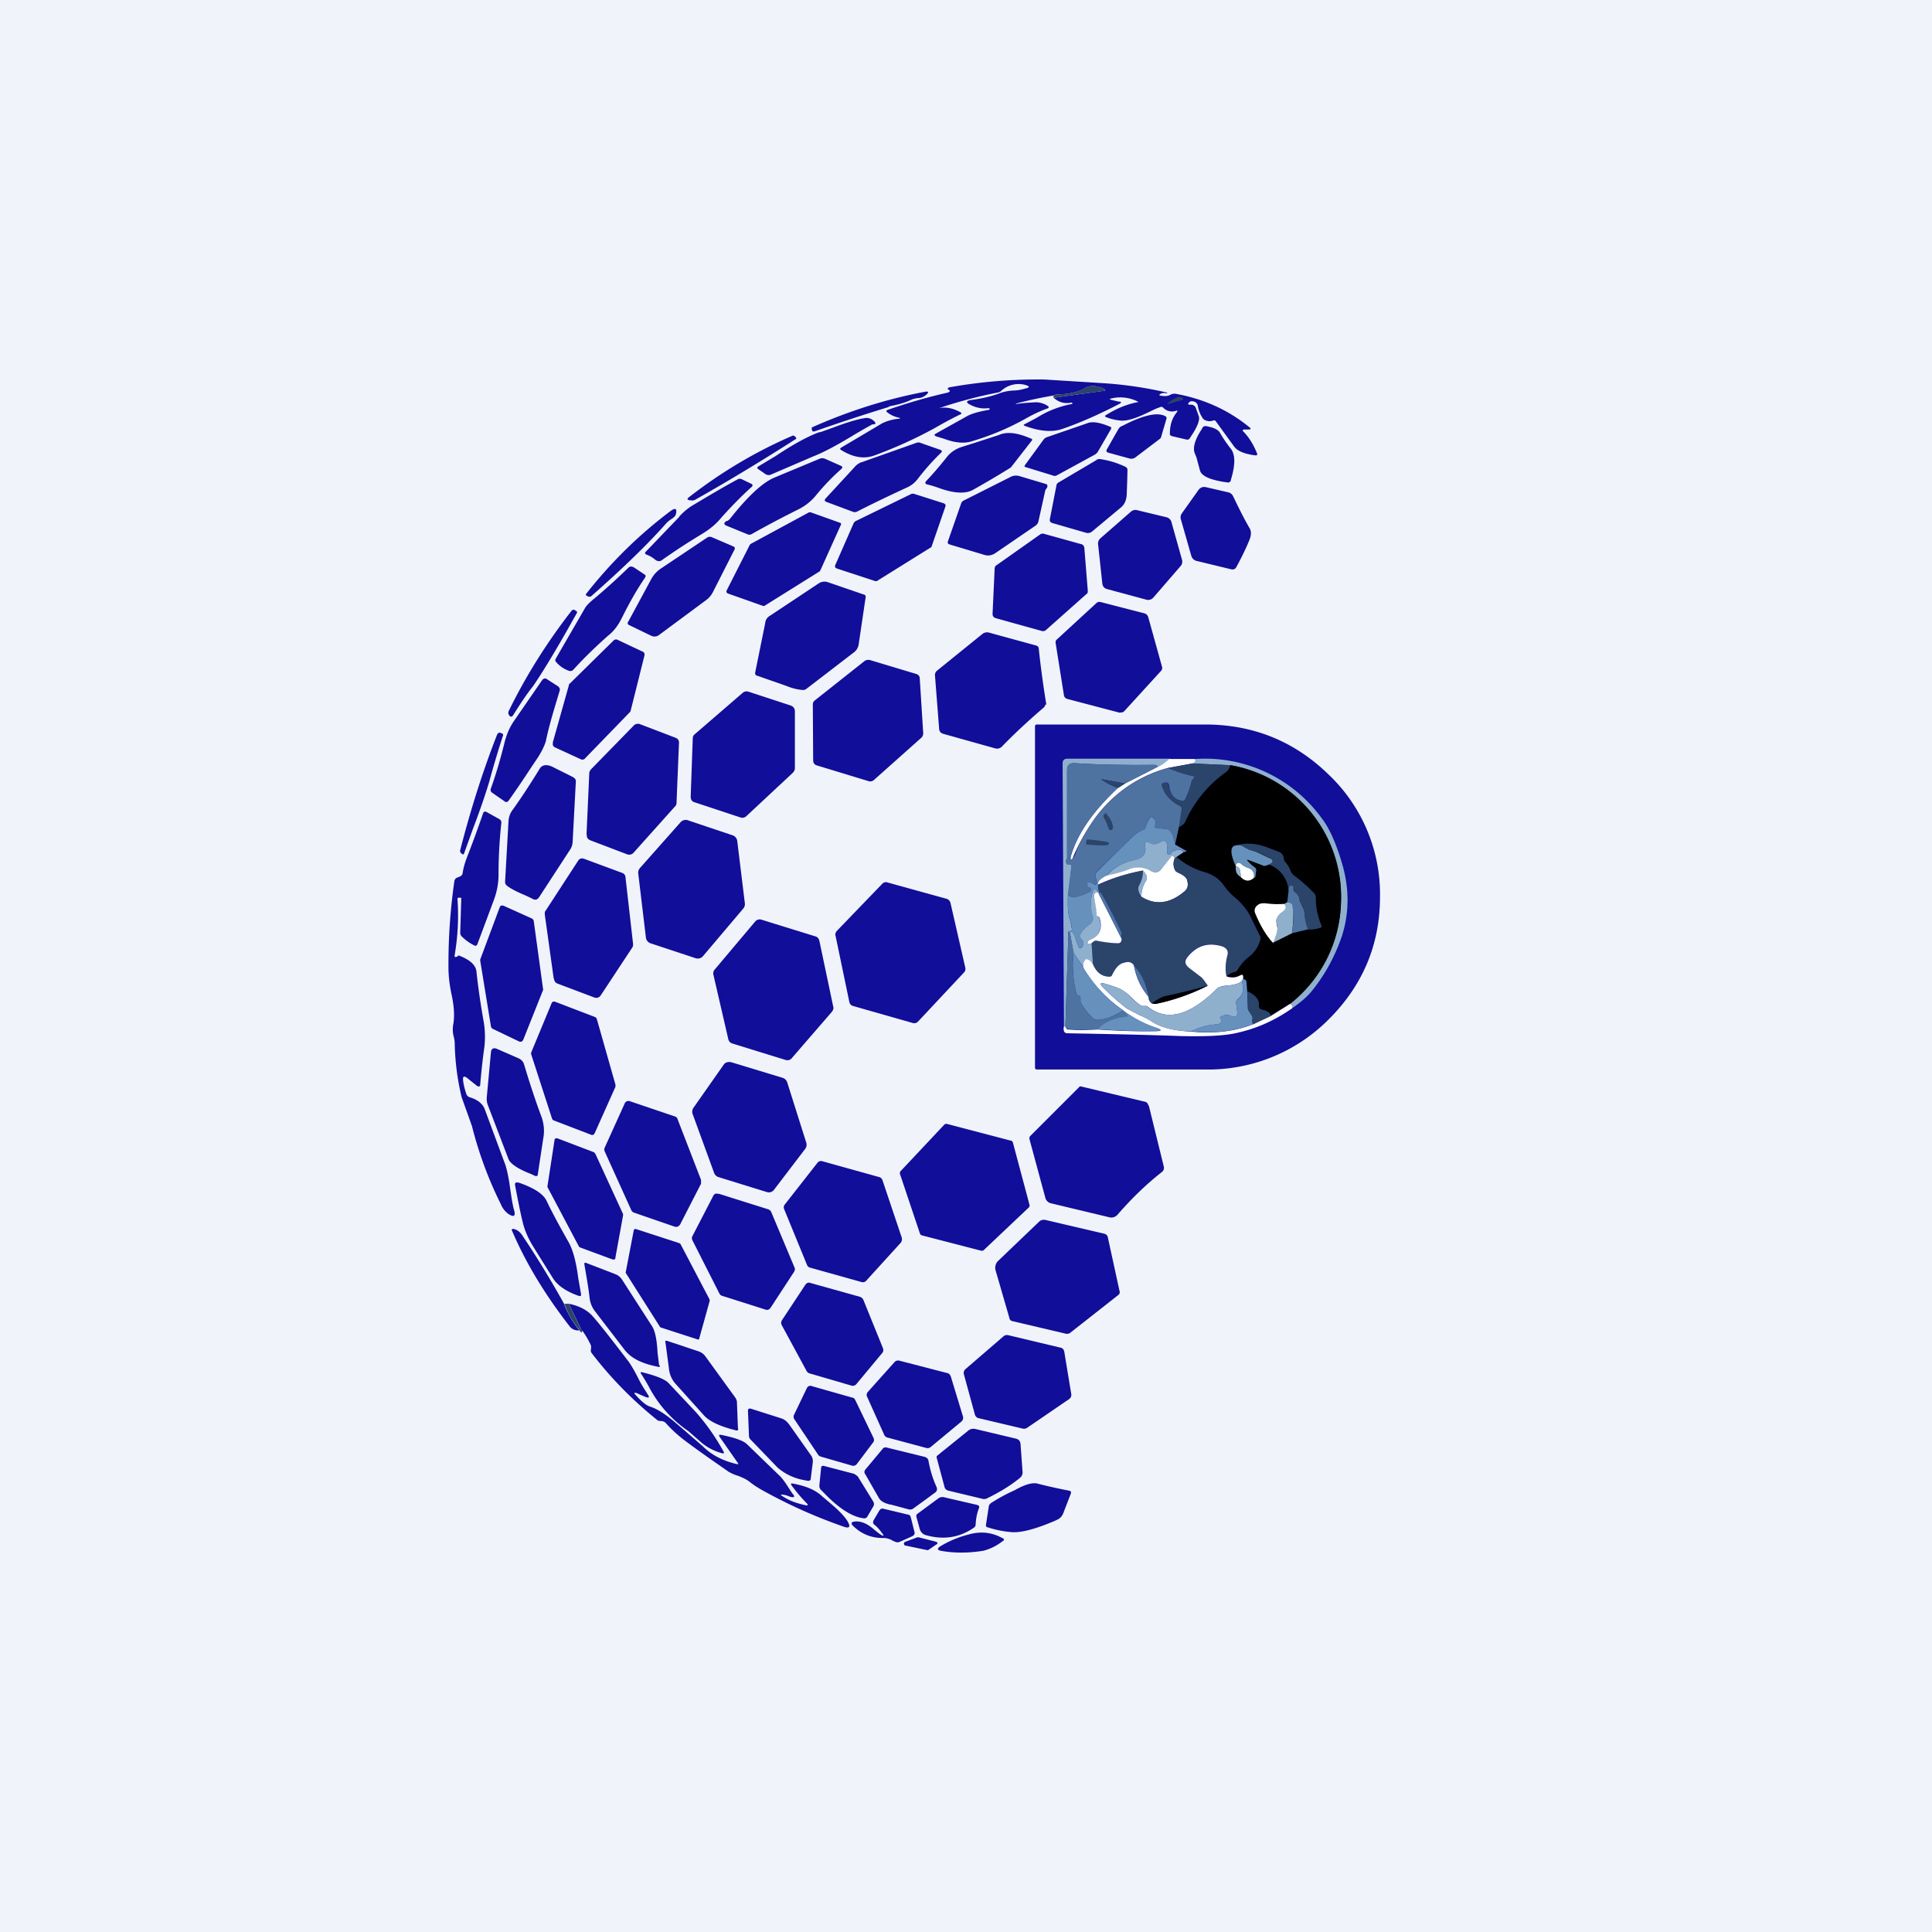 <?xml version='1.0' encoding='utf-8'?>
<!-- by TradeStack -->
<svg width="56" height="56" viewBox="0 0 56 56" xmlns="http://www.w3.org/2000/svg"><path fill="#F0F3FA" d="M0 0h56v56H0z" /><path d="m30.54 11.53 1.44-.2c.07 0 .07-.03.01-.06-.2-.1-.4-.11-.56-.01-.2.11-.46.17-.78.17a.13.13 0 0 0-.09.03 12.55 12.55 0 0 0-1.12.24l.02.01c.2-.03.38-.04.56-.05.11 0 .23.03.34.1.05.03.05.06 0 .08-.23.08-.45.19-.66.31a7.6 7.6 0 0 1-1.53.64c-.21.07-.48.05-.8-.07l-.23-.07c-.07-.03-.07-.05 0-.09l.86-.48c.15-.09.37-.15.66-.2.02 0 .03-.01.02-.03 0-.01 0-.02-.02-.02a.87.87 0 0 1-.5-.08c-.18-.08-.17-.14.02-.16.28-.04.56-.1.82-.2.11-.04.23-.06.36-.07.14 0 .27-.03.4-.07.08-.02.08-.05 0-.08a.74.74 0 0 0-.75.17.21.21 0 0 1-.1.04 13.05 13.05 0 0 0-1.69.45c.2-.04.4 0 .62.12.04.03.03.05 0 .06-.17.08-.42.21-.75.4a12.58 12.58 0 0 1-1.77.8c-.3.1-.6.04-.93-.16-.05-.03-.05-.05 0-.08l1.18-.7a1.36 1.36 0 0 1 .46-.13c.08-.01.08-.02 0-.04a.75.75 0 0 1-.3-.14c-.05-.03-.05-.06 0-.08.58-.2 1.16-.37 1.74-.5.08-.03.08-.06 0-.1-.01 0 0-.02.03-.05a14.59 14.59 0 0 1 2.77-.23l1.76.11a11.4 11.4 0 0 1 1.8.27c0 .02 0 .02-.02.02a.25.25 0 0 0-.16.01c-.06.03-.06.05 0 .06.12.02.2.01.26-.02a.26.26 0 0 1 .2-.03c.8.15 1.5.47 2.1.96.06.04.05.07-.02.07h-.13c-.04 0-.05.03-.02.06.16.16.29.37.4.64 0 .04 0 .05-.05.05-.31-.04-.52-.12-.62-.26l-.53-.73c-.02-.03-.05-.03-.08-.02a.28.28 0 0 1-.2 0 .17.17 0 0 1-.1-.07.89.89 0 0 1-.14-.35.15.15 0 0 0-.11-.13c-.07-.02-.11-.01-.14.02-.05.05-.04.07.03.07.04 0 .08 0 .11.03.02.01.04.03.05.06l.09.25c.03.11-.04.3-.23.58a4.5 4.5 0 0 0-.03.05c-.03.04-.06.05-.1.04l-.43-.1c-.04-.02-.06-.04-.05-.08 0-.25.07-.45.2-.61.03-.04.02-.06-.03-.04a.35.35 0 0 1-.37-.1.08.08 0 0 0-.1 0c-.05.01-.13.05-.24.1-.42.21-.7.3-.89.28a1.47 1.47 0 0 1-.42-.1c-.04-.02-.04-.04 0-.06.3-.19.6-.31.9-.37.04 0 .04-.01 0-.03a1.12 1.12 0 0 0-.75-.08c-.05.01-.05.03 0 .04l.21.05c.09 0 .1.03.02.07-.58.3-1.12.54-1.64.72-.28.1-.64.08-1.08-.08-.06-.02-.06-.04-.01-.06l.34-.18a2.91 2.91 0 0 1 1.02-.4c.01 0 .02 0 .01-.02 0-.02-.01-.02-.03-.02-.2.04-.36-.01-.51-.14Z" fill="#110E9A" /><path d="m30.54 11.53-.02-.04c.02 0 .03-.02.04-.03a.13.13 0 0 1 .09-.03c.31 0 .57-.06.77-.17.17-.1.36-.1.57.01.06.03.05.05 0 .06l-1.45.2Z" fill="#2B4469" /><path d="M26.45 11.57c-.2.1-.42.16-.64.2a.14.14 0 0 0-.06.03 56.36 56.36 0 0 0-2.13.7c-.05.02-.08 0-.09-.05v-.06c1.08-.48 2.18-.83 3.31-1.04.07 0 .08.01.04.06a.38.38 0 0 1-.3.13l-.13.03Z" fill="#110E9A" /><path d="M34.12 11.52a.16.16 0 0 1 .13 0c.06.03.06.06 0 .08l-.35.1c-.08.03-.08.01-.03-.03.07-.06.16-.11.25-.15Z" fill="#2B4469" /><path d="m32.52 12.35.14-.07c.53-.26.9-.33 1.11-.22.04.02.05.04.04.08l-.15.51c0 .03-.02.05-.04.07l-.7.53a.2.2 0 0 1-.18.04l-.62-.17c-.05-.02-.06-.05-.04-.09l.33-.58a.24.24 0 0 1 .1-.1ZM23.77 12.53l.39-.14c.4-.15.7-.24.9-.27.1-.02.2.01.29.1.04.05.03.07-.03.08h-.04l-.03.02a16 16 0 0 0-.57.33c-.48.29-.85.48-1.11.58l-1.21.52a.17.17 0 0 1-.19-.02l-.19-.13c-.04-.03-.04-.05 0-.08l.5-.3c.54-.36.97-.59 1.29-.7ZM31.73 13.18l-1.1.6a.13.13 0 0 1-.12 0l-.78-.24c-.04-.01-.04-.03-.02-.06l.54-.74a.21.21 0 0 1 .1-.07l1.16-.4c.14-.06.35-.03.62.08l.05.02c.03.01.04.03.02.07l-.37.64a.26.26 0 0 1-.1.1ZM34.78 13.63l-.1-.37-.06-.15c-.04-.16.02-.37.2-.65l.04-.07c.02-.03.05-.04.1-.04l.04.01c.2.04.32.1.37.2.08.14.19.3.3.44.14.17.14.47.01.9v.02c-.02.05-.06.08-.12.06l-.08-.01c-.43-.07-.66-.18-.7-.34ZM27.83 12.97l.38-.12.74-.24c.22-.1.5-.07.83.06l.1.04c.04.01.05.04.02.07l-.6.77a27.68 27.68 0 0 1-1.1.65c-.22.12-.55.1-.97-.05a3.4 3.4 0 0 0-.36-.11c-.06-.02-.06-.05-.03-.09.22-.23.42-.47.62-.72.1-.12.22-.2.37-.26ZM23.06 12.73c-1 .64-1.96 1.22-2.9 1.75a.19.19 0 0 1-.15.02h-.03c-.06-.02-.07-.04-.02-.08.96-.75 1.97-1.34 3.01-1.79.03-.01.05 0 .07.02l.03.03c.02.02.01.04-.01.05ZM24.97 13.4l1.58-.56c.05-.02.1-.02.14 0l.57.2c.05.02.05.05.01.09-.23.22-.45.47-.66.74a.8.8 0 0 1-.32.26c-.5.23-.98.46-1.45.7a.15.15 0 0 1-.13 0l-.75-.28c-.06-.02-.07-.05-.03-.1l.83-.9a.5.5 0 0 1 .2-.15ZM21.15 15.05c.51-.65.94-1.05 1.28-1.2l1.32-.55a.2.2 0 0 1 .17 0l.45.2c.05.02.06.05.02.09-.27.24-.52.5-.74.77-.13.16-.3.3-.5.4-.46.23-.92.47-1.36.72a.14.14 0 0 1-.14 0l-.61-.25c-.05-.03-.06-.06-.02-.1a.1.1 0 0 1 .05-.03c.03 0 .05-.03.08-.05ZM31.78 13.33a.18.18 0 0 1 .13-.02c.25.04.48.11.71.22a.1.1 0 0 1 .06.1 25.55 25.55 0 0 1-.02.66c0 .19-.06.33-.17.42l-.84.7a.19.19 0 0 1-.18.03l-.97-.28c-.06-.02-.08-.06-.07-.11l.19-.97c0-.04.03-.08.07-.1l1.1-.65ZM29.55 13.8l.77.23c.03.01.04.03.04.07a.1.1 0 0 1-.03.06.2.2 0 0 0-.04.09l-.19.86a.21.21 0 0 1-.09.13l-1.17.8c-.1.06-.2.08-.32.04l-1-.3c-.05-.02-.06-.05-.04-.1l.38-1.09a.14.14 0 0 1 .07-.08l1.35-.68a.35.35 0 0 1 .27-.03ZM19.69 14.97c.11-.12.23-.22.35-.3.39-.23.83-.5 1.33-.77.05-.03.1-.03.15 0l.25.12c.05.02.06.06.01.1-.3.27-.58.56-.86.87-.16.2-.35.35-.56.48-.4.24-.8.5-1.18.77-.06.04-.12.03-.18-.01a.84.84 0 0 0-.25-.15c-.06-.02-.07-.06-.02-.1l.96-1ZM36.17 15.76c-.1.23-.21.45-.33.67-.03.06-.08.09-.16.07l-.99-.24a.21.21 0 0 1-.16-.15l-.3-1.05a.2.2 0 0 1 .02-.17l.49-.69a.2.2 0 0 1 .21-.08l.65.15a.2.2 0 0 1 .14.11c.15.31.3.62.48.93.06.1.05.23-.03.4l-.02.05ZM26.96 15.88l-1.54.96a.07.07 0 0 1-.06 0l-1.1-.36c-.05-.02-.07-.05-.05-.1l.54-1.23.04-.04 1.64-.8h.05l.88.28c.04.02.06.05.04.1L27 15.85l-.03.03ZM19.31 15.17c-.51.58-1.23 1.28-2.16 2.1a.09.09 0 0 1-.1.02l-.04-.02c-.03-.01-.04-.04-.01-.07.71-.9 1.52-1.7 2.44-2.39.14-.1.19-.07.15.1-.01.04-.05.08-.12.13a.81.81 0 0 0-.16.13ZM31.95 16.9l-.12-1.11a.2.2 0 0 1 .07-.19l.87-.76a.2.2 0 0 1 .2-.05l.83.2a.2.2 0 0 1 .16.16l.3 1.07a.2.2 0 0 1-.05.2l-.77.89a.2.2 0 0 1-.22.07l-1.11-.3c-.1-.02-.15-.08-.16-.18ZM21.77 15.76l1.68-.91h.05l.84.3c.04.01.05.04.03.07l-.59 1.31-.02.03-1.6 1a.05.05 0 0 1-.05 0l-1.02-.36c-.03-.02-.04-.04-.03-.08l.68-1.34.03-.02ZM28.77 17.79l.06-1.3c0-.05.02-.09.06-.11l1.26-.89a.13.13 0 0 1 .1-.02l1.08.3c.06.01.09.05.1.11l.1 1.24c0 .04 0 .08-.04.1l-1.17 1.04a.13.13 0 0 1-.12.03l-1.33-.37c-.07-.02-.1-.06-.1-.13ZM18.88 16.78a.86.86 0 0 1 .29-.31l1.33-.89a.14.14 0 0 1 .13-.01l.63.27c.04.02.05.05.03.09l-.63 1.24a.65.65 0 0 1-.2.23l-1.35 1a.22.22 0 0 1-.25.02l-.62-.3c-.05-.02-.06-.06-.03-.1l.67-1.24ZM17.25 17.33c.32-.27.64-.56.96-.87.05-.05.1-.05.17-.01l.3.2c.04.02.04.05.02.09-.25.36-.47.76-.68 1.18-.1.2-.22.37-.4.51-.36.32-.7.65-1 .98a.12.12 0 0 1-.14.03.87.87 0 0 1-.36-.25c-.03-.03-.03-.06-.01-.1l.85-1.47c.04-.07.14-.17.29-.29ZM22.79 19.88l-.83-.29c-.06-.01-.08-.05-.07-.1l.29-1.43c.01-.1.06-.17.15-.22l1.4-.93a.3.3 0 0 1 .28-.03l1.02.35c.05.01.07.04.06.09l-.2 1.35a.35.35 0 0 1-.14.24l-1.38 1.06a.16.16 0 0 1-.1.03c-.15-.01-.31-.05-.48-.12ZM32.46 20.66l-1.52-.4a.13.13 0 0 1-.1-.1l-.24-1.51c-.01-.05 0-.09.04-.12l1.13-1.04a.13.13 0 0 1 .13-.04l1.28.33c.05.02.08.05.1.1l.4 1.44c.02.05 0 .1-.03.13L32.6 20.6a.13.13 0 0 1-.13.05ZM16.72 17.77l-.35.62c-.39.68-.7 1.18-.92 1.5-.2.25-.38.53-.57.83-.04.07-.09.07-.13 0a.12.12 0 0 1 0-.12c.5-1.02 1.11-1.99 1.82-2.9.03-.03.06-.04.1-.01l.03.02c.03.01.03.03.02.06ZM30.3 20.43a.18.18 0 0 1-.06.09c-.42.36-.82.73-1.18 1.1a.2.2 0 0 1-.22.07l-1.5-.42c-.07-.02-.12-.07-.12-.16l-.12-1.54c0-.05.02-.1.06-.13l1.31-1.06a.22.22 0 0 1 .21-.04l1.35.37a.1.1 0 0 1 .08.1 28.64 28.64 0 0 0 .22 1.62h-.01c-.01-.02-.02-.02-.02 0ZM16.02 21.53l.47-1.67c0-.02.01-.04.03-.05l1.26-1.24a.1.1 0 0 1 .13-.02l.7.33c.06.02.08.06.07.12l-.4 1.6a.1.1 0 0 1-.03.05l-1.29 1.33a.1.1 0 0 1-.12.03l-.76-.35c-.05-.03-.07-.07-.05-.13ZM23.57 22.03l-.01-1.6c0-.06.02-.1.06-.13l1.44-1.14c.04-.03.1-.04.15-.03l1.33.4c.08.02.12.07.12.14l.1 1.58c0 .06-.02.1-.05.13l-1.38 1.23a.16.16 0 0 1-.16.03l-1.48-.45c-.08-.02-.12-.07-.12-.16ZM15.4 22.24c-.21.32-.43.65-.66.97-.03.04-.07.05-.11.02l-.36-.25c-.05-.03-.06-.08-.04-.13.15-.42.28-.86.4-1.35.06-.23.15-.43.26-.59l.82-1.19c.04-.06.1-.07.15-.03l.31.2c.05.04.07.08.05.14-.15.5-.3.98-.4 1.46-.05.16-.15.36-.32.6l-.1.15ZM23.04 20.62v1.65c0 .05-.03.1-.06.13l-1.35 1.26a.17.17 0 0 1-.18.03l-1.3-.43c-.09-.02-.13-.08-.13-.17l.06-1.69c0-.05.02-.09.06-.12l1.39-1.2c.05-.04.1-.05.17-.03l1.22.4c.08.03.12.09.12.17ZM17 24.2l.08-1.78c0-.05.02-.08.05-.12l1.23-1.26a.17.17 0 0 1 .19-.05l1.02.39c.08.03.12.08.11.17l-.07 1.71c0 .05-.01.08-.04.11l-1.2 1.34a.17.17 0 0 1-.2.05l-1.05-.4c-.08-.03-.12-.08-.11-.17ZM13.45 24.74c-.01.03-.03.03-.05.02l-.02-.02c-.04-.03-.05-.06-.04-.1.31-1.21.67-2.33 1.07-3.35.03-.05.06-.07.11-.04l.04.01c.02.02.03.04.02.06-.15.46-.28.9-.4 1.34-.09.3-.24.76-.47 1.36l-.26.72ZM15.43 26.05a4.33 4.33 0 0 0-.28-.13c-.23-.1-.39-.19-.47-.26a.13.13 0 0 1-.04-.1l.1-1.77c.01-.12.05-.23.13-.33.27-.38.53-.78.78-1.19.07-.1.19-.12.35-.05l.6.3c.07.04.1.08.09.15l-.09 1.7c0 .1-.03.2-.09.28L15.63 26c-.05.08-.12.1-.2.05ZM13.37 26.05c0-.02 0-.03-.03-.03h-.05c-.02 0-.03.02-.03.04.04.54.01 1.08-.08 1.62-.01.06 0 .07.06.05.01 0 .02 0 .03-.02 0-.01.02-.02.04-.01.31.12.48.27.5.46.05.47.12.94.2 1.4.05.26.06.52.03.79-.05.35-.09.72-.12 1.08 0 .07-.04.08-.1.04l-.3-.24c-.07-.04-.1-.03-.1.05.01.14.05.29.1.44.02.04.04.06.08.08.24.07.39.19.45.35l.6 1.62c.05.16.1.39.14.7.04.27.07.47.11.6.05.18 0 .22-.16.12a.64.64 0 0 1-.22-.28 11.2 11.2 0 0 1-.84-2.27l-.3-.84a7.3 7.3 0 0 1-.2-1.56c0-.08-.02-.16-.04-.24a.83.83 0 0 1 0-.32c.04-.24.02-.52-.05-.85a3.93 3.93 0 0 1-.09-.69c-.01-.82.04-1.69.17-2.6.01-.05.04-.09.08-.1l.07-.03a.13.13 0 0 0 .09-.1c.02-.15.06-.28.11-.42.18-.46.34-.9.48-1.31.02-.06.06-.07.11-.04l.36.2c.05.03.07.07.06.13-.05.46-.08.96-.08 1.49 0 .26-.05.5-.14.74l-.47 1.26c-.02.05-.05.07-.1.04a1.44 1.44 0 0 1-.35-.25.15.15 0 0 1-.05-.12l.03-.98ZM18.72 27.16l-.22-1.84a.2.2 0 0 1 .05-.16l1.17-1.32a.2.2 0 0 1 .23-.06l1.28.43a.2.2 0 0 1 .14.17l.22 1.8a.2.2 0 0 1-.05.16l-1.16 1.37a.2.2 0 0 1-.23.06l-1.3-.43a.2.2 0 0 1-.13-.18ZM16.05 28.37l-.26-1.87c0-.04 0-.08.03-.11l.93-1.43c.04-.07.1-.1.2-.06l1.08.4c.06.02.1.07.1.13l.22 1.93c0 .03 0 .07-.02.1l-.91 1.38c-.05.08-.12.1-.2.07l-1.06-.4a.15.15 0 0 1-.1-.14ZM24.62 29.05l-.4-1.92c-.02-.05 0-.1.03-.14l1.32-1.37c.05-.05.1-.06.16-.04l1.7.47c.07.02.1.06.12.12l.43 1.88c.01.05 0 .1-.04.14l-1.33 1.42a.15.15 0 0 1-.16.04l-1.72-.49a.15.15 0 0 1-.11-.11Z" fill="#110E9A" /><path d="m15.74 28.7-.57 1.43c-.03.07-.08.08-.14.05l-.75-.36a.1.1 0 0 1-.05-.07l-.31-1.9a.1.1 0 0 1 0-.04l.56-1.5c.02-.06.06-.08.13-.05l.8.36c.03.01.05.04.06.07l.27 1.97a.1.1 0 0 1 0 .05ZM23.75 27.27l.4 1.9c.02.06 0 .1-.03.15l-1.16 1.34a.17.17 0 0 1-.2.06l-1.52-.47a.17.17 0 0 1-.13-.13l-.43-1.86a.17.17 0 0 1 .03-.15l1.18-1.4a.17.17 0 0 1 .19-.05l1.55.48c.07.02.1.06.12.13ZM16.1 29.04l1.15.44c.02.01.04.03.05.06l.54 1.9v.06l-.6 1.34c-.02.05-.06.07-.11.05l-1.07-.41a.09.09 0 0 1-.06-.06l-.6-1.85a.1.1 0 0 1 0-.07l.58-1.4c.02-.07.07-.08.12-.06ZM30 21.05c0-.03.02-.05.05-.05h4.88c1.4 0 2.6.49 3.59 1.46A4.78 4.78 0 0 1 40 26c0 1.38-.5 2.56-1.48 3.54A4.92 4.92 0 0 1 34.93 31h-4.88c-.03 0-.05-.02-.05-.05v-9.9Z" fill="#110E9A" /><path d="M33.9 22c-.11.1-.23.18-.35.23 0-.04-.02-.06-.09-.06-.77.01-1.55 0-2.33-.05-.13 0-.2.06-.2.2v2.57c-.04.05-.04.1 0 .16h.08c.04.01.05.03.05.07l-.1.83c-.02.3 0 .53.04.67.04.13.06.24.07.31 0 .04-.01.06-.05.06h-.05l-.09 2.77c0-.02-.02-.02-.04 0l-.04-7.63c0-.1.05-.14.15-.14h2.95Z" fill="#8FB0CD" /><path d="M33.9 22h.74c.03.07 0 .11-.08.13l-.71.13c-.8.22-1.47.66-2 1.31a5.77 5.77 0 0 0-.77 1.33c-.02.02-.04.02-.05 0v-.05c.18-.65.63-1.32 1.37-2.01l.21-.13.94-.48c.12-.05.23-.13.35-.24Z" fill="#fff" /><path d="M34.64 22a4.18 4.18 0 0 1 3.68 1.73c.2.26.39.67.56 1.23.23.74.24 1.46.02 2.16-.2.59-.49 1.13-.88 1.61-.14.17-.33.33-.56.49 0-.08-.03-.12-.07-.12a3.94 3.94 0 0 0 .86-5.2 3.87 3.87 0 0 0-2.58-1.72l-1.11-.05c.08-.02.1-.06.08-.14Z" fill="#8FB0CD" /><path d="m33.55 22.23-.94.48-.65-.12c-.05-.01-.05 0-.01.02.12.09.27.16.45.23-.73.69-1.2 1.36-1.37 2.01-.02.03-.06.04-.1.04v-2.58c0-.13.07-.2.2-.19.78.05 1.56.06 2.33.05.06 0 .1.02.1.06Z" fill="#4E73A1" /><path d="m35.67 22.18-.01.03a.3.3 0 0 1-.1.16c-.54.38-.94.86-1.2 1.46-.03.06-.1.1-.2.15l.09-.53c0-.04-.01-.06-.05-.08a.95.95 0 0 1-.52-.58c-.02-.07 0-.1.07-.1h.03c.07 0 .1.03.1.1.04.24.16.38.37.42.05 0 .08 0 .1-.04.08-.16.14-.33.18-.49l.02-.07.03-.03c.06-.05.05-.08-.02-.09a3.16 3.16 0 0 1-.7-.23l.7-.13 1.1.05Z" fill="#2B4469" /><path d="M35.67 22.18a3.87 3.87 0 0 1 3.2 3.97 3.85 3.85 0 0 1-1.48 2.95l-.56.35c0-.09-.1-.15-.27-.19-.05-.01-.08-.05-.07-.1.02-.18-.1-.32-.34-.43l-.02-.26a.08.08 0 0 0-.05-.08l-.05-.01c0-.06 0-.1-.02-.12l-.08.02a.48.48 0 0 1-.38.02c.06-.06.14-.1.24-.13a.13.13 0 0 0 .08-.07c.09-.14.2-.26.33-.36.16-.13.27-.3.33-.51a.15.15 0 0 0-.02-.12l-.21-.44a1.81 1.81 0 0 0-.51-.66c-.13-.1-.24-.23-.33-.36a.96.96 0 0 0-.55-.37c-.3-.09-.58-.23-.82-.44l.22-.14h.05c.03-.02.03-.04 0-.05l-.3-.17.1-.5c.1-.04.17-.1.19-.15.27-.6.67-1.08 1.2-1.46a.3.3 0 0 0 .1-.16.7.7 0 0 0 .02-.03Z" /><path d="M33.85 22.26c.23.1.47.18.7.23.08.01.09.04.03.09l-.03.03a.26.26 0 0 0-.02.07c-.04.16-.1.33-.18.49-.02.03-.05.05-.1.04-.21-.04-.33-.18-.36-.43 0-.06-.04-.1-.1-.1l-.04.01c-.07 0-.09.03-.07.1.08.25.25.44.53.58.03.02.04.04.04.08l-.08.53-.11.5c-.05-.29-.14-.44-.27-.45l-.25-.03c-.05 0-.07-.03-.06-.08a.2.2 0 0 0-.06-.23c-.03-.02-.05-.02-.08 0a.59.59 0 0 0-.13.28.1.1 0 0 1-.07.08c-.1.04-.2.1-.28.18-.38.36-.74.7-1.08 1.05a.12.12 0 0 0-.03.11l.03.17c.02.09 0 .1-.09.06l-.08-.04c-.04-.02-.06-.01-.08.02 0 .02-.01.04 0 .07 0 .03.01.05.05.05.03 0 .04.02.04.06 0 .03-.01.05-.04.07-.29.15-.5.19-.63.1l.1-.83c.01-.04 0-.06-.04-.07h-.08c-.04-.06-.04-.11 0-.16.05 0 .08-.01.1-.04v.04c.02.03.03.03.05.01a.6.6 0 0 0 .12-.23l.06-.15c.21-.41.4-.73.59-.95a3.82 3.82 0 0 1 2-1.3Z" fill="#4E73A1" /><path d="m32.61 22.71-.2.13a2.17 2.17 0 0 1-.46-.23c-.04-.02-.04-.03 0-.02l.66.12ZM32.08 23.6c.11.13.17.25.18.37 0 .05-.01.08-.06.09-.03 0-.05 0-.06-.03-.04-.11-.08-.22-.14-.32a.1.1 0 0 1 0-.1c.03-.04.05-.05.08-.01Z" fill="#2B4469" /><path d="m34.06 24.48.3.17c.03.01.03.03 0 .04h-.05c-.05-.07-.14-.08-.27-.03a.16.16 0 0 0-.09.07c0 .02-.02.03-.03.03-.06.02-.09 0-.09-.06v-.19c-.01-.14-.08-.17-.2-.1-.1.07-.22.08-.32.03s-.14-.02-.12.09c.05.21-.06.35-.3.4-.34.07-.61.22-.82.45-.18.09-.26.18-.24.27-.01.04 0 .12.04.22l-.03.02c.04-.01.03-.02 0-.02a.1.1 0 0 0-.07-.08c-.04-.02-.07-.01-.09.03-.08.26-.08.5 0 .71.03.12 0 .22-.1.28a.73.73 0 0 0-.24.24c-.04.07-.04.13.02.19.05.05.06.11.03.17-.06.1-.11.1-.15-.02-.04-.13-.1-.25-.15-.36-.02-.04-.04-.04-.05 0a.1.1 0 0 0-.02.05l-.05-.09h.05c.04 0 .05-.02.05-.06 0-.07-.03-.18-.07-.31a2.21 2.21 0 0 1-.05-.67c.13.09.34.05.63-.1a.07.07 0 0 0 .04-.07c0-.04-.01-.05-.05-.06-.03 0-.05-.02-.05-.05v-.07c.03-.04.05-.04.09-.02l.08.04c.08.05.11.03.1-.06l-.04-.17c0-.04 0-.08.03-.1.34-.35.7-.7 1.08-1.06a.84.84 0 0 1 .28-.18.1.1 0 0 0 .07-.08c.02-.1.07-.2.13-.27.03-.03.05-.03.08 0 .07.05.09.13.06.22-.01.05 0 .08.06.08l.25.03c.13 0 .22.16.27.45Z" fill="#6591BC" /><path d="M31.5 24.35c0-.01 0-.02.02-.02h.01c.41.04.62.07.61.11v.03c0 .04-.2.05-.62.01h-.01c-.02 0-.03-.01-.03-.03l.01-.1Z" fill="#2B4469" /><path d="m34.31 24.7-.21.14c-.03.02-.05.05-.07.1v-.1c-.03-.04-.05-.04-.07-.01l-.29.35c-.08.1-.18.13-.3.07a.73.73 0 0 0-.6-.06 4.4 4.4 0 0 1-.7.2c.21-.24.48-.39.81-.46.25-.05.36-.19.31-.4-.02-.11.02-.14.12-.1.1.06.21.05.32-.02.12-.07.19-.04.2.1v.2c0 .05.03.07.09.05.01 0 .03-.01.03-.03a.16.16 0 0 1 .1-.07c.12-.05.2-.04.26.04Z" fill="#8FB0CD" /><path d="M37.9 26.94a1.93 1.93 0 0 1-.09-.48.67.67 0 0 0-.07-.22.84.84 0 0 1-.08-.2.21.21 0 0 0-.1-.15.15.15 0 0 1-.06-.1l-.02-.08c0-.05-.04-.06-.08-.03-.05.03-.06.08-.05.15a.86.86 0 0 0-.57-.77l.07-.04c.03-.02.04-.05.03-.08a.12.12 0 0 0-.07-.07l-.42-.2-.19-.04a.42.42 0 0 1-.13-.07.3.3 0 0 0-.22-.06c.27-.08.58-.06.93.08l.26.1c.1.03.16.1.17.19 0 .04.02.09.05.12.07.08.12.17.16.28.02.04.04.07.08.1.22.16.42.34.6.53a.2.2 0 0 1 .04.14c0 .25.05.51.16.78.02.04 0 .07-.05.08-.13.04-.24.05-.35.04Z" fill="#2B4469" /><path d="M35.85 24.5a.3.3 0 0 1 .22.06l.13.07.19.05.42.2c.03 0 .05.03.07.06.01.03 0 .06-.03.08l-.07.04a.45.45 0 0 1-.14.04l-.42-.16c-.08-.03-.1-.02-.03.04.05.06.11.11.18.16a.1.1 0 0 1 .04.1l-.02.16c0 .02-.02.04-.05.05a.26.26 0 0 0-.03-.2.17.17 0 0 0-.1-.08.67.67 0 0 1-.26-.15.06.06 0 0 0-.07-.01c-.06.02-.07.06-.05.1v.02c-.19-.41-.18-.62.02-.63Z" fill="#6591BC" /><path d="M34.03 24.94a.38.38 0 0 0 .02.26c.01.03.03.06.07.08l.06.03c.13.06.21.13.23.2.04.15.01.25-.07.32-.43.37-.85.42-1.26.16a.9.9 0 0 1 .13-.45c.06-.09.03-.19-.08-.3a5.1 5.1 0 0 0-1.3.4c-.02-.08.06-.17.24-.26.24-.05.48-.11.7-.2a.73.73 0 0 1 .6.07c.11.06.22.04.3-.07l.28-.35c.03-.03.05-.03.07 0 .02.03.02.07.01.11Z" fill="#fff" /><path d="M34.1 24.84c.24.2.5.35.81.44.25.07.43.2.55.37.1.13.2.26.33.36.23.2.4.41.5.66l.22.44c.03.04.03.08.02.12a.88.88 0 0 1-.33.5c-.13.1-.24.23-.32.37a.13.13 0 0 1-.09.07.49.49 0 0 0-.24.13c-.04-.19-.03-.38.03-.58.04-.15-.02-.24-.16-.29a.85.85 0 0 0-1 .3c-.09.12-.08.23.05.32l.33.26c.05.03.12.12.21.26-.45.13-.88.23-1.27.32-.08.02-.2.08-.35.2-.06-.04-.1-.1-.1-.2-.05-.35-.2-.65-.42-.9-.05-.1-.14-.13-.27-.1-.15.04-.27.16-.36.36a.09.09 0 0 1-.08.06c-.22 0-.38-.12-.48-.36l-.04-.6c.06-.07.1-.1.17-.08.2.04.4.07.6.07.05 0 .08-.02.1-.06a.1.1 0 0 0-.01-.09v-.07a.12.12 0 0 0 0-.1c-.17-.37-.35-.73-.55-1.1a.12.12 0 0 0-.08-.05c-.04-.1-.05-.18-.04-.22.44-.2.87-.34 1.3-.42 0 .14-.03.28-.11.43-.05.08-.03.19.06.33.41.26.84.2 1.27-.16.08-.07.1-.17.06-.32-.02-.07-.1-.14-.23-.2a1.28 1.28 0 0 1-.06-.03.15.15 0 0 1-.07-.08.38.38 0 0 1-.02-.26c.02-.05.04-.08.07-.1Z" fill="#2B4469" /><path d="M36.34 25.45c-.13.11-.25.1-.38-.03 0-.19-.03-.3-.13-.3-.02-.05 0-.09.05-.11.02-.01.05 0 .07.01.07.07.16.12.26.15.04.02.08.04.1.08.04.06.05.13.03.2Z" fill="#fff" /><path d="m35.82 25.13.01-.02c.1.02.14.12.12.3-.1-.06-.14-.15-.13-.28ZM33.13 25.23c.12.12.14.22.09.3a.9.9 0 0 0-.14.46c-.09-.14-.11-.25-.06-.33a.87.87 0 0 0 .11-.43Z" fill="#8FB0CD" /><path d="m37.9 26.94-.45.11c.05-.33.05-.6 0-.8 0-.06-.05-.1-.14-.1l.04-.32c-.01-.07 0-.12.04-.15.05-.03.08-.02.1.03v.07c.01.05.04.08.07.1.06.05.09.1.1.15 0 .05.03.12.07.2.05.1.08.17.08.23.01.16.04.32.1.48Z" fill="#4E73A1" /><path d="M31.83 25.87c-.1-.01-.13.03-.12.11a3.8 3.8 0 0 1 .09.6c.01-.03.03-.03.04-.01l.02.03c.1.32.01.54-.29.65a.05.05 0 0 0-.03.04v.01c-.03.04-.02.06.03.06.03 0 .05 0 .07-.02l.04.61c-.04-.07-.09-.12-.14-.14-.05-.02-.08 0-.1.03-.04.05-.05.12-.03.21l-.3-.45-.09-.52.01-.05c.02-.04.04-.04.06 0 .06.1.1.23.15.36.04.12.09.13.15.02.03-.06.02-.12-.03-.17-.06-.06-.07-.12-.02-.2.06-.09.13-.16.23-.23.1-.06.14-.16.1-.28-.07-.21-.07-.45.01-.7.02-.05.04-.06.09-.04a.1.1 0 0 1 .06.08Z" fill="#8FB0CD" /><path d="M31.83 25.87c.04 0 .04 0 .01.02l.66 1.3a.1.1 0 0 1 0 .09.09.09 0 0 1-.08.06c-.2 0-.41-.03-.62-.07-.05-.02-.1.01-.16.07a.14.14 0 0 1-.07.02c-.05 0-.06-.02-.03-.06v-.01c0-.02.02-.03.03-.04.3-.11.4-.33.3-.65a.06.06 0 0 0-.03-.03c-.01-.02-.03-.02-.04 0h-.01c0-.11-.03-.3-.08-.59-.01-.08.03-.12.12-.11Z" fill="#fff" /><path d="M31.87 25.87c.03 0 .06.02.08.06.2.36.38.72.55 1.08.02.04.02.07 0 .1v.08l-.66-1.3.03-.02Z" fill="#4E73A1" /><path d="M37.3 26.15c.1 0 .15.04.16.1.04.2.03.47-.01.8l-.56.28c.08-.16.12-.3.14-.42 0-.03 0-.08-.03-.15-.03-.12.01-.22.15-.31.12-.09.15-.17.08-.25l.08-.05Z" fill="#8FB0CD" /><path d="M37.23 26.2c.07.08.05.16-.08.25s-.18.2-.15.31l.03.15c-.01.12-.06.26-.13.42-.19-.2-.36-.48-.51-.84-.05-.1-.02-.2.07-.26.06-.05.16-.06.28-.04.16.02.32.02.5.01Z" fill="#fff" /><path d="m30.97 27 .05.08.1.52c-.05.4-.02.8.08 1.19a.1.1 0 0 0 .07.07c.04.02.06.05.05.1-.01.04 0 .08.02.12.09.17.2.32.35.44.03.03.06.04.1.04.28-.01.54-.1.76-.28l.14.1v.04c0 .04-.03.05-.06.06-.35.02-.62.14-.82.36a4.67 4.67 0 0 1-.9-.02.13.13 0 0 1-.03-.06l.09-2.77Z" fill="#4E73A1" /><path d="M35.55 28.3c.14.05.27.04.38-.02.04-.02.07-.03.09-.02.01.02.02.06.01.12l-.04.06c-.07.07-.22.11-.43.13-.08 0-.14.02-.18.03a.2.2 0 0 0-.1.05c-.79.79-1.46.97-2.01.53a.13.13 0 0 0-.1-.02c-.05 0-.08 0-.12-.03-.06-.04-.14-.1-.24-.2-.12-.13-.23-.2-.31-.25-.15-.07-.31-.12-.48-.17-.13-.03-.15 0-.06.1.22.22.45.43.7.62l.38.2c.1.04.23.1.38.2.26.16.63.25 1.1.27.65.07 1.25 0 1.8-.21l.51-.24.56-.35c.04 0 .07.04.07.12-.48.34-1 .58-1.57.71-.35.09-.91.12-1.69.1-1.08-.04-2.17-.06-3.26-.08-.09 0-.13-.07-.1-.2h.04c0 .03.02.05.03.07.02.02.04.02.07.02.3.03.57.02.83 0 .61.04 1.16.06 1.65.05.23 0 .24-.04.02-.11a3.3 3.3 0 0 1-.8-.4l-.13-.1a3.9 3.9 0 0 1-1.15-1.23c-.01-.09 0-.16.04-.21.02-.04.05-.05.1-.03.05.02.1.07.14.14.1.24.26.36.48.36.04 0 .07-.02.08-.06.1-.2.2-.32.36-.35.13-.04.22 0 .27.09.06.34.2.64.42.9 0 .1.04.16.1.2h.11c.53-.1 1.03-.28 1.51-.52-.1-.14-.16-.23-.21-.26l-.34-.26c-.12-.1-.13-.2-.03-.32.26-.32.59-.42.99-.3.14.05.2.14.15.29-.05.2-.06.4-.02.58Z" fill="#fff" /><path d="m31.12 27.6.28.45c.3.49.67.9 1.15 1.23-.22.17-.48.27-.76.28a.15.15 0 0 1-.1-.04 1.54 1.54 0 0 1-.35-.44.18.18 0 0 1-.02-.12c0-.05 0-.08-.05-.1a.1.1 0 0 1-.07-.07 3.3 3.3 0 0 1-.08-1.2Z" fill="#6591BC" /><path d="M32.87 27.99c.23.25.36.55.42.9a1.98 1.98 0 0 1-.42-.9Z" fill="#4E73A1" /><path d="m36.03 28.38.05.01c.03.02.05.04.05.08l.02.26.02.47c0 .04 0 .07.03.1l.08.13c.03.04.03.08.02.12-.01.05 0 .1.02.14-.55.2-1.14.28-1.8.2.22-.11.47-.18.75-.2.04 0 .07-.01.1-.04s.04-.07 0-.1c-.01-.03 0-.06.02-.08.09-.06.19-.07.3-.02.13.05.2.01.17-.13l-.03-.24c0-.05 0-.08.05-.11.15-.13.19-.3.11-.53l.04-.06Z" fill="#6591BC" /><path d="M35.99 28.44c.08.23.04.4-.12.53a.12.12 0 0 0-.04.11l.03.24c.02.14-.04.18-.17.13-.11-.05-.21-.04-.3.02-.03.02-.03.05-.01.07.02.04.02.08-.01.11a.14.14 0 0 1-.1.04c-.28.02-.53.09-.74.2-.48 0-.85-.1-1.11-.26a3.4 3.4 0 0 0-.38-.2l-.38-.2c-.25-.19-.48-.4-.7-.62-.09-.1-.07-.13.06-.1.17.05.33.1.48.17.08.04.19.12.3.25.1.1.19.16.25.2.04.02.07.03.11.03.04-.01.08 0 .1.02.56.44 1.23.26 2.02-.53a.2.2 0 0 1 .1-.05l.18-.03c.21-.02.36-.06.43-.13Z" fill="#8FB0CD" /><path d="M35.01 28.57c-.48.24-.98.42-1.5.53-.04 0-.07 0-.12-.02.15-.11.27-.17.35-.2.39-.08.81-.18 1.27-.31Z" /><path d="M36.15 28.73c.24.11.36.25.34.43 0 .05.02.09.07.1.18.04.27.1.27.19l-.51.24a.18.18 0 0 1-.02-.14.13.13 0 0 0-.02-.12l-.09-.13a.19.19 0 0 1-.02-.1l-.02-.47Z" fill="#2B4469" /><path d="M32.69 29.38c.28.19.55.32.8.4.21.07.2.1-.02.1-.5.01-1.04 0-1.66-.05.2-.21.47-.33.82-.36.04 0 .05-.01.05-.05v-.04Z" fill="#6591BC" /><path d="M15.5 34.08a2.7 2.7 0 0 0-.23-.1c-.3-.13-.48-.26-.53-.38l-.6-1.57a.5.5 0 0 1-.03-.23l.12-1.3c.01-.1.07-.14.17-.1l.64.28c.08.04.13.1.15.17.15.5.32 1.03.52 1.56.05.17.07.33.05.5l-.17 1.12c0 .06-.04.07-.09.05ZM23.34 33.3l-.9 1.18c-.05.07-.13.1-.22.07l-1.39-.43a.2.2 0 0 1-.13-.12l-.62-1.7a.2.2 0 0 1 .02-.19l.87-1.24c.05-.08.13-.1.23-.08l1.48.45a.2.2 0 0 1 .14.14l.55 1.74a.2.2 0 0 1-.03.18ZM33.3 32.05l.43 1.75c.02.07 0 .13-.05.17-.46.36-.88.77-1.28 1.23a.24.24 0 0 1-.26.08l-1.67-.4a.22.22 0 0 1-.17-.16l-.46-1.7a.1.1 0 0 1 .03-.1l1.4-1.4a.06.06 0 0 1 .06-.03l1.84.44c.07.01.1.05.12.12ZM18.26 31.92l1.3.44c.04.01.07.04.08.08l.68 1.76v.11l-.6 1.17c-.04.07-.1.1-.18.07l-1.16-.4a.13.13 0 0 1-.08-.07l-.77-1.7a.13.13 0 0 1 0-.12L18.1 32c.03-.08.09-.1.17-.08ZM29.82 35l-1.3 1.23a.09.09 0 0 1-.09.02l-1.7-.44a.09.09 0 0 1-.07-.07l-.57-1.7a.09.09 0 0 1 .02-.1l1.25-1.33a.09.09 0 0 1 .1-.03l1.83.48c.04 0 .06.03.07.06l.48 1.8c.01.03 0 .06-.02.08ZM17.26 33.45l.8 1.74v.04l-.22 1.21c0 .07-.04.08-.1.06l-.92-.34a.08.08 0 0 1-.04-.03l-.9-1.7a.08.08 0 0 1-.01-.06l.2-1.3c0-.07.04-.09.1-.07l1.05.4.04.05ZM26.11 36.02l-1 1.1a.13.13 0 0 1-.14.04l-1.5-.42a.13.13 0 0 1-.08-.08l-.66-1.61a.13.13 0 0 1 .02-.14l.94-1.2a.13.13 0 0 1 .15-.05l1.65.46c.04.01.07.04.09.09l.56 1.67c.01.05 0 .1-.03.14ZM15.46 36.14c-.16-.26-.26-.5-.31-.72-.08-.33-.15-.69-.22-1.06-.01-.08.02-.1.1-.08h.01c.43.15.7.32.8.52.2.42.43.83.65 1.22.12.22.21.56.27 1.02l.08.46c.01.06-.01.08-.07.06-.37-.13-.6-.3-.73-.49l-.58-.93ZM20.83 34.6l1.43.45c.04.01.07.04.09.07l.68 1.62c.02.04.01.08-.01.12l-.68 1.04c-.04.06-.09.08-.15.06l-1.26-.4a.13.13 0 0 1-.08-.07l-.78-1.54a.13.13 0 0 1 0-.12l.6-1.16c.03-.07.09-.09.16-.06ZM30.9 38.66l-1.57-.37a.1.1 0 0 1-.07-.08l-.4-1.38a.28.28 0 0 1 .09-.3l1.17-1.12c.05-.05.11-.06.18-.05l1.71.4c.06.02.09.05.1.1l.34 1.56a.1.1 0 0 1-.04.12 775.8 775.8 0 0 1-1.4 1.1.17.17 0 0 1-.11.02Z" fill="#110E9A" /><path d="M16.35 37.79c.09.25.23.5.41.73.12.15.14.13.06-.04l-.33-.69c.29.06.5.17.65.32.18.19.54.65 1.09 1.37.07.1.17.27.28.49.1.2.2.34.26.44.07.1.04.12-.06.08a3.83 3.83 0 0 1-.23-.1c-.1-.04-.12-.02-.04.06.16.18.3.29.4.32.22.07.46.23.73.46l.27.23.53.46c.26.26.6.43 1 .52.03 0 .04 0 .02-.03l-.53-.76c-.03-.05-.02-.07.04-.06.4.08.64.17.74.26l.93.9c.07.06.15.16.24.3l.15.23c.1.11.07.14-.07.1a1.1 1.1 0 0 0-.11-.04c-.18-.04-.19-.02-.03.07.16.1.37.17.6.22.07.01.08 0 .04-.05-.16-.16-.31-.34-.45-.53-.02-.04-.01-.06.03-.05.39.07.67.19.86.37l.2.17c.3.25.49.45.56.6.06.12.02.16-.11.12a14.9 14.9 0 0 1-2.41-1.08 2.72 2.72 0 0 1-.37-.25c-.07-.05-.17-.1-.3-.15a1.3 1.3 0 0 1-.28-.12c-.43-.3-.85-.59-1.25-.89a3.8 3.8 0 0 1-.57-.52.19.19 0 0 0-.15-.06c-.04 0-.07-.01-.1-.03-.71-.57-1.35-1.22-1.9-1.94a.1.1 0 0 1-.02-.1v-.05c.01-.02 0-.05 0-.07a2.5 2.5 0 0 0-.23-.4.1.1 0 0 0-.1-.04.31.31 0 0 1-.3-.13c-.69-.89-1.25-1.8-1.66-2.76-.02-.03 0-.05.04-.05.1.02.19.08.26.19.43.64.83 1.3 1.21 1.98ZM19.13 38.46l-.99-1.56a.05.05 0 0 1 0-.04l.23-1.2c.01-.03.04-.05.08-.03l1.23.4.04.02.85 1.62v.04l-.3 1.08c0 .03-.03.05-.06.03l-1.05-.34a.06.06 0 0 1-.03-.02Z" fill="#110E9A" /><path d="M19.1 39.53c0 .02 0 .04.02.05.02.03.01.04-.03.04-.48-.09-.8-.25-.99-.5L17.24 38a.77.77 0 0 1-.15-.38c-.04-.34-.1-.67-.15-.96-.01-.06.01-.07.06-.05l.83.32a.4.4 0 0 1 .2.16l.85 1.32c.1.13.16.4.18.8l.04.33ZM25.57 39.22l-.74.89a.14.14 0 0 1-.16.05l-1.2-.35a.15.15 0 0 1-.09-.07l-.72-1.33a.14.14 0 0 1 .01-.15l.66-1c.04-.07.1-.1.17-.07l1.43.4c.05.02.08.05.1.1l.56 1.38c.02.06.02.1-.02.15Z" fill="#110E9A" /><path d="M16.36 37.79h.13l.33.7c.08.16.06.18-.05.03a2.36 2.36 0 0 1-.41-.73Z" fill="#2B4469" /><path d="m27.99 39.68 1.09-.94a.15.15 0 0 1 .14-.04l1.51.36c.07.01.11.06.12.13l.2 1.21a.15.15 0 0 1-.07.16l-1.2.82a.16.16 0 0 1-.13.03l-1.27-.3a.15.15 0 0 1-.12-.1l-.32-1.17a.15.15 0 0 1 .05-.16ZM21.4 41.41c0 .05-.03.06-.07.05a5.07 5.07 0 0 0-.15-.04c-.38-.11-.64-.24-.78-.4l-.81-.9a.76.76 0 0 1-.2-.45l-.1-.75c-.02-.05 0-.07.06-.05l.9.3a.4.4 0 0 1 .2.15l.87 1.2c.02.04.04.08.04.11l.03.78ZM25.16 40.34l.76-.85a.14.14 0 0 1 .15-.05l1.39.36c.05.01.08.05.1.1l.35 1.15c.02.06 0 .12-.05.16l-.88.73a.14.14 0 0 1-.13.03l-1.12-.3a.14.14 0 0 1-.1-.08l-.49-1.09a.13.13 0 0 1 .02-.16ZM20.35 41.83l-.4-.35a3.55 3.55 0 0 1-1.15-1.3 7.53 7.53 0 0 0-.21-.35c-.04-.05-.02-.07.04-.05.41.1.66.21.75.31l.79.84a6.26 6.26 0 0 1 .8 1.14c.03.05.01.07-.05.05a1.56 1.56 0 0 1-.57-.29ZM25.3 41.82l-.46.61a.13.13 0 0 1-.15.05l-.9-.26a.14.14 0 0 1-.08-.06l-.69-1.03a.13.13 0 0 1 0-.13l.36-.75c.03-.07.09-.1.16-.07l1.16.33c.04 0 .07.03.09.07l.53 1.1c.02.05.02.1-.02.14ZM21.76 40.83l.88.28c.1.03.18.1.25.2l.6.85a.3.3 0 0 1 .07.22l-.06.48c0 .05-.04.07-.1.06l-.1-.02a1.58 1.58 0 0 1-.76-.36l-.79-.82a.14.14 0 0 1-.04-.09l-.03-.74c0-.05.03-.07.08-.06ZM27.15 42.25c-.01-.02 0-.04.02-.06l.88-.71a.24.24 0 0 1 .22-.06l1.18.28c.08.02.12.07.13.15l.06.82a.2.2 0 0 1-.08.17c-.28.23-.6.42-.97.6a.2.2 0 0 1-.13 0l-.96-.23a.15.15 0 0 1-.12-.1l-.23-.86ZM25.82 43.61h-.02c-.17-.04-.27-.1-.32-.18l-.4-.7a.1.1 0 0 1 0-.13l.5-.6a.11.11 0 0 1 .13-.04l1.1.27c.05.02.09.05.1.1.05.28.13.54.24.78.02.06.01.11-.04.15l-.63.46a.16.16 0 0 1-.14.03l-.52-.14ZM24.76 42.72l.1.07.45.73c.03.05.03.1 0 .15l-.17.29a.1.1 0 0 1-.1.05c-.33-.04-.7-.27-1.12-.7l-.12-.12a.17.17 0 0 1-.05-.14l.05-.5c0-.05.03-.07.08-.06l.88.23ZM29.25 43.27l.17-.08c.28-.16.5-.22.64-.19.31.08.63.15.94.21.04.01.05.04.04.08l-.22.57c-.04.1-.1.16-.2.2l-.04.02c-.56.24-.98.35-1.25.33a2.9 2.9 0 0 1-.7-.14c-.04 0-.06-.04-.05-.08l.08-.52c0-.04.03-.07.06-.1a5 5 0 0 1 .53-.3ZM26.56 43.96c0-.03 0-.06.03-.08l.61-.45a.2.2 0 0 1 .17-.03l.95.22c.06.02.08.05.05.11-.05.13-.08.28-.09.45 0 .05-.02.08-.05.1-.42.29-.88.36-1.38.22a.25.25 0 0 1-.19-.18l-.1-.36Z" fill="#110E9A" /><path d="M25.59 44.47c-.07-.1-.15-.2-.25-.28-.04-.03-.04-.07-.02-.12l.17-.29c.03-.04.06-.06.11-.05l.71.17c.05 0 .08.04.09.08l.1.4c.03.07 0 .12-.06.15l-.36.16a.15.15 0 0 1-.13 0l-.07-.03a.54.54 0 0 0-.24-.08c-.35.01-.64-.1-.88-.32-.12-.1-.1-.16.07-.16.15 0 .32.07.5.23.1.08.17.14.23.17.05.03.06.02.03-.03ZM28.07 44.48c.34-.1.67-.07.98.1.07.03.07.06 0 .1a1.5 1.5 0 0 1-.55.27c-.44.07-.85.07-1.23 0-.1-.02-.11-.06-.03-.12a2.97 2.97 0 0 1 .83-.35ZM26.63 44.56l.47.12c.09.02.1.06.02.1l-.2.14a.06.06 0 0 1-.05.01l-.62-.13c-.03 0-.04-.02-.05-.05 0-.03.01-.05.04-.06l.35-.13h.04Z" fill="#110E9A" /></svg>